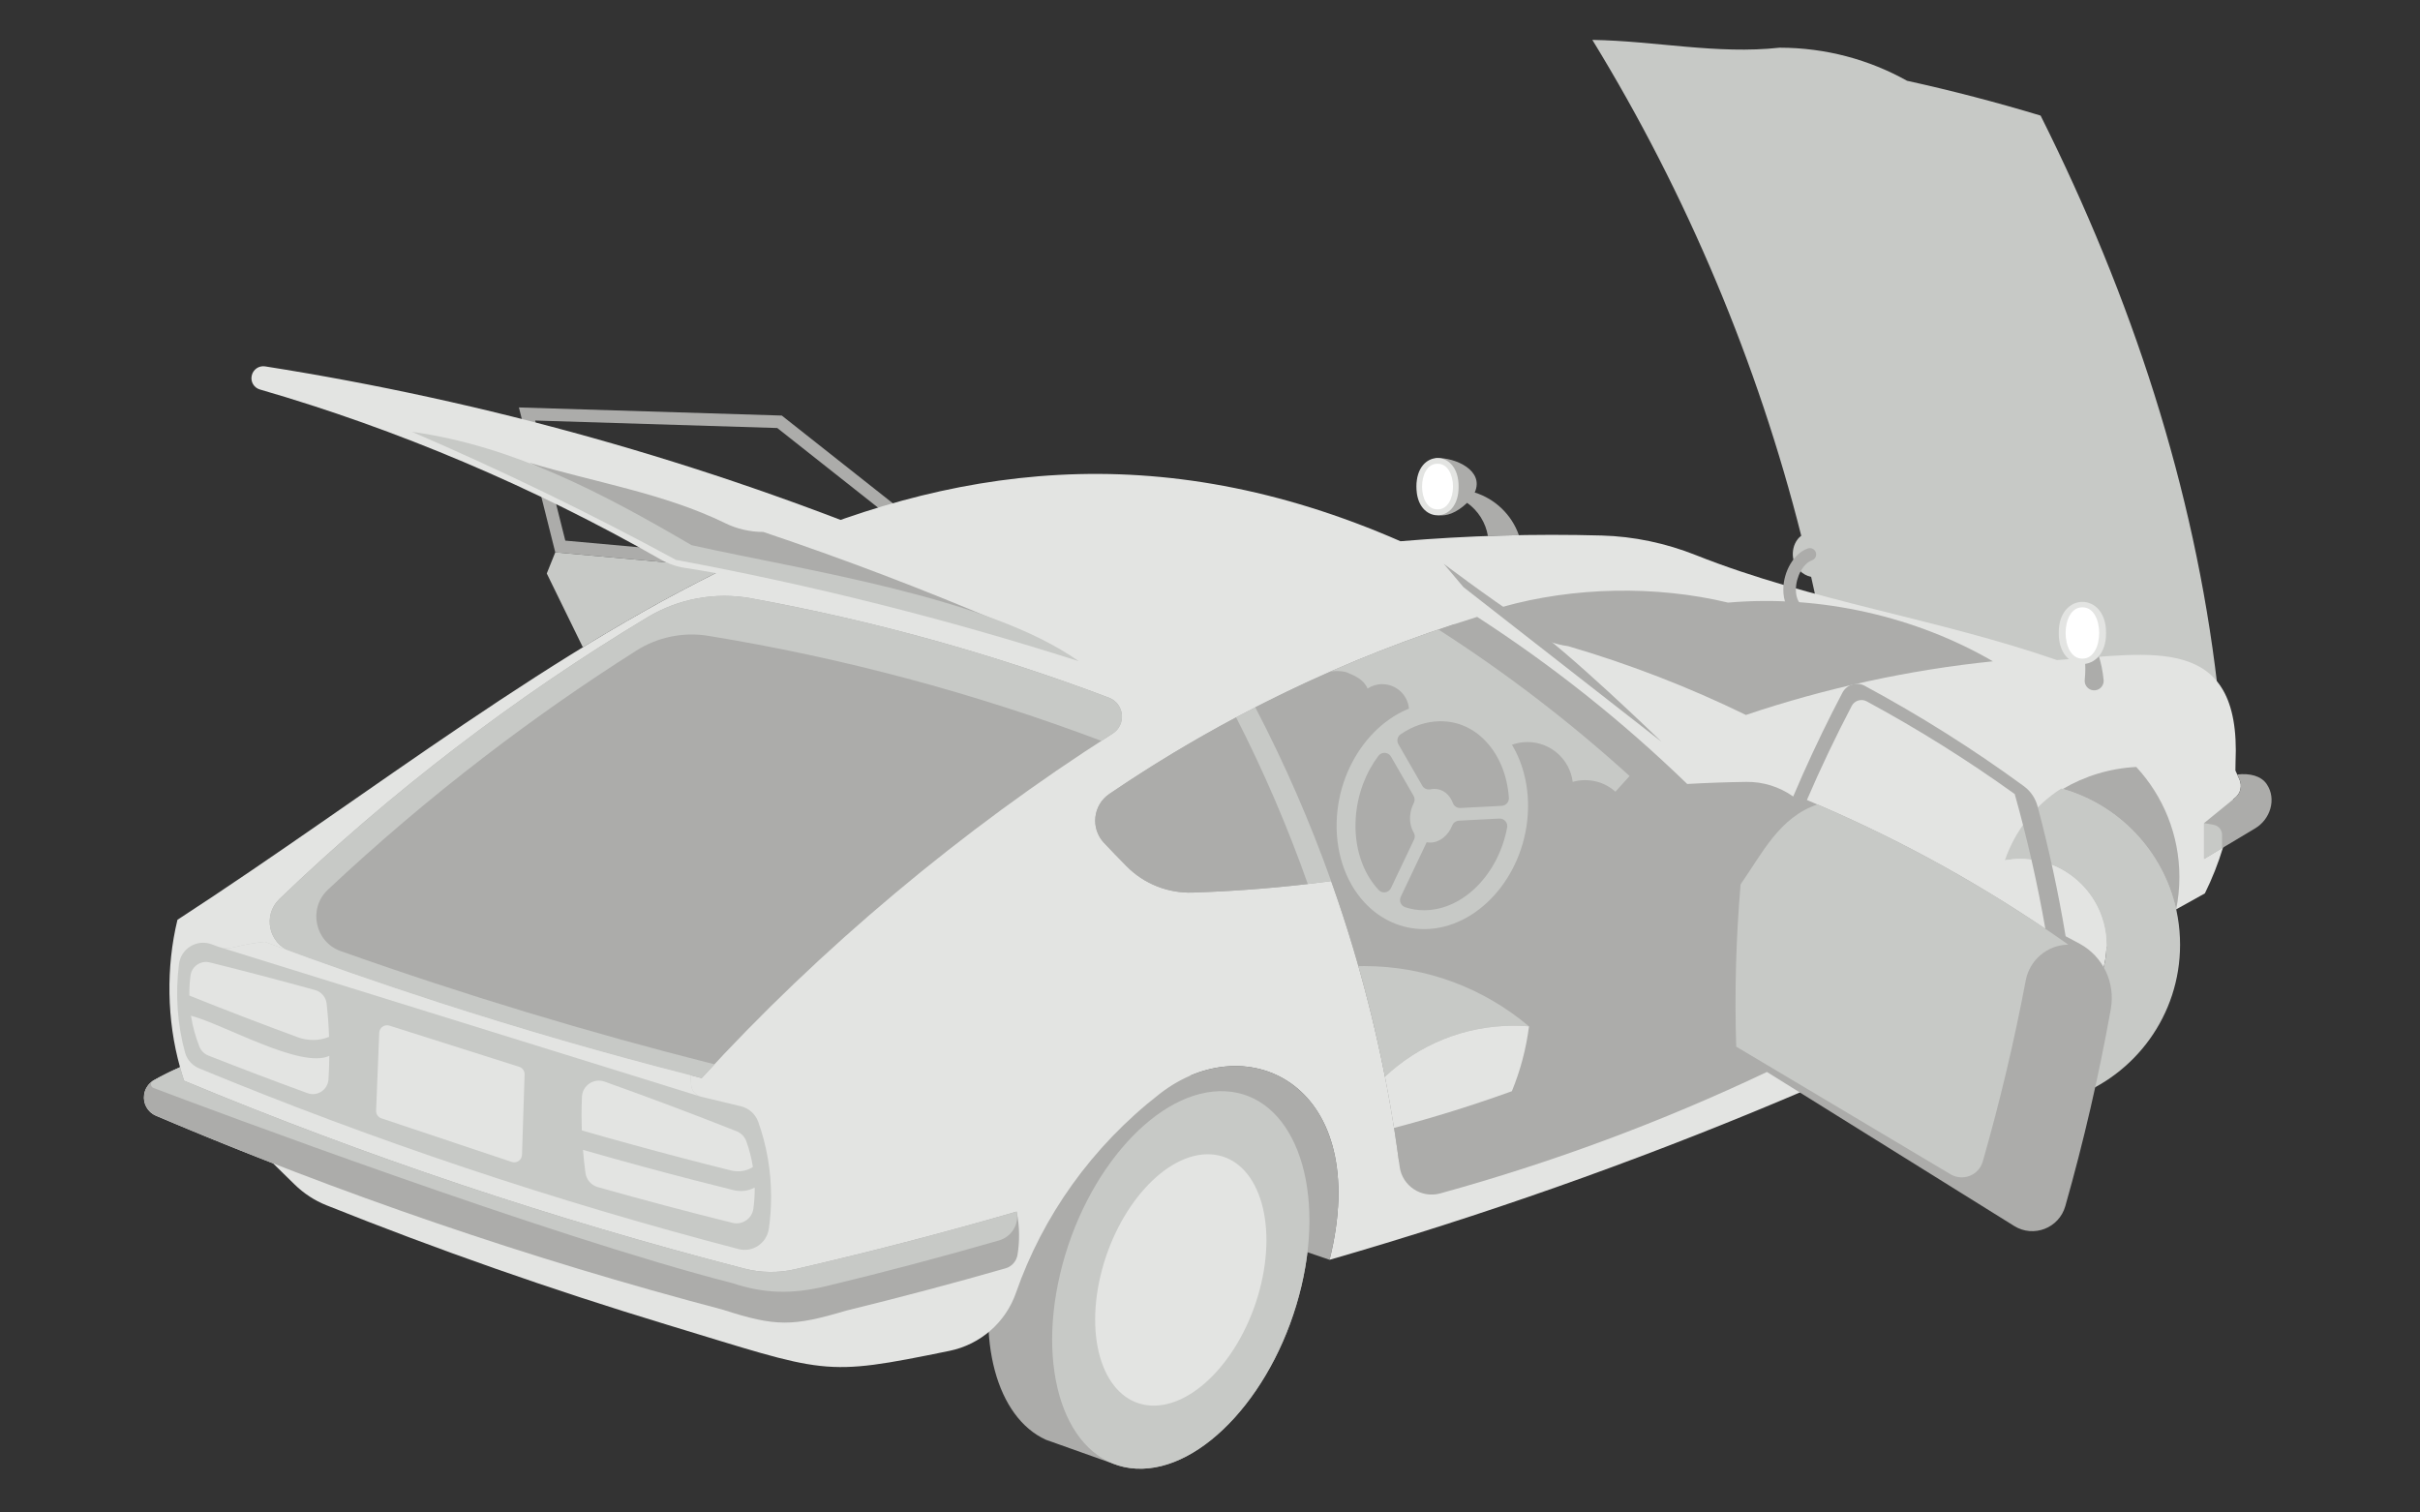 <svg xmlns="http://www.w3.org/2000/svg" xmlns:xlink="http://www.w3.org/1999/xlink" viewBox="0 0 400 250" width="400" height="250" preserveAspectRatio="xMidYMid meet" style="width: 100%; height: 100%; transform: translate3d(0px, 0px, 0px); content-visibility: visible;"><rect x="0" y="0" width="400" height="250" fill="#333333" stroke="none"/><defs><clipPath id="__lottie_element_2"><rect width="400" height="250" x="0" y="0"></rect></clipPath><clipPath id="__lottie_element_4"><path d="M0,0 L842,0 L842,596 L0,596z"></path></clipPath></defs><g clip-path="url(#__lottie_element_2)"><g clip-path="url(#__lottie_element_4)" transform="matrix(0.52,0,0,0.52,-19,-30.017)" opacity="1" style="display: block;"><g transform="matrix(1,0,0,1,81.668,70.156)" opacity="1" style="display: block;"><g opacity="1" transform="matrix(1,0,0,1,184.638,145.439)"><path fill="rgb(172,172,170)" fill-opacity="1" d=" M64.826,28.356 C64.826,28.356 -53.266,17.704 -53.266,17.704 C-53.266,17.704 -64.825,-28.356 -64.825,-28.356 C-64.825,-28.356 18.738,-25.776 18.738,-25.776 C18.738,-25.776 54.688,2.625 54.688,2.625 C54.688,2.625 64.826,28.356 64.826,28.356z M-50.078,13.975 C-50.078,13.975 58.728,23.79 58.728,23.79 C58.728,23.79 51.362,5.095 51.362,5.095 C51.362,5.095 17.294,-21.819 17.294,-21.819 C17.294,-21.819 -59.657,-24.194 -59.657,-24.194 C-59.657,-24.194 -50.078,13.975 -50.078,13.975z"></path></g><g opacity="1" transform="matrix(1,0,0,1,157.26,178.225)"><path fill="rgb(199,201,198)" fill-opacity="1" d=" M28.59,-10.165 C13.17,-2.695 -2.03,5.855 -17.12,15.085 C-17.12,15.085 -28.59,-8.365 -28.59,-8.365 C-28.59,-8.365 -25.89,-15.085 -25.89,-15.085 C-25.89,-15.085 28.59,-10.165 28.59,-10.165z"></path></g><g opacity="1" transform="matrix(1,0,0,1,418.191,146.737)"><path fill="rgb(172,172,170)" fill-opacity="1" d=" M19.479,10.953 C16.199,11.003 12.909,11.093 9.629,11.213 C8.953,6.981 6.49,3.102 3.029,0.673 C-10.869,13.778 -19.478,-9.146 -6.711,-13.568 C-0.806,-13.778 8.604,-9.656 5.439,-2.617 C11.938,-0.603 17.234,4.482 19.479,10.953z"></path></g><g opacity="1" transform="matrix(1,0,0,1,344.685,350.705)"><path fill="rgb(172,172,170)" fill-opacity="1" d=" M32.815,37.315 C32.815,37.315 -46.555,10.125 -46.555,10.125 C-39.395,0.725 -30.905,-7.895 -21.175,-15.455 C6.955,-37.315 46.555,-18.085 32.815,37.315z"></path></g><g opacity="1" transform="matrix(1,0,0,1,320.17,390.85)"><path fill="rgb(172,172,170)" fill-opacity="1" d=" M48.37,5.54 C40.54,38.67 17.03,64.64 -4.15,63.55 C-6.31,63.44 -8.359,63.05 -10.29,62.4 C-10.29,62.4 -11.55,61.95 -11.55,61.95 C-11.55,61.95 -29.19,55.67 -29.19,55.67 C-29.19,55.67 -32.88,54.36 -32.88,54.36 C-48.35,47.28 -55.34,22.85 -48.63,-5.55 C-40.8,-38.67 -17.29,-64.64 3.891,-63.55 C5.69,-63.46 7.41,-63.17 9.05,-62.71 C9.05,-62.71 9.13,-62.68 9.13,-62.68 C9.13,-62.68 11.65,-61.8 11.65,-61.8 C11.65,-61.8 30.79,-55.11 30.79,-55.11 C30.79,-55.11 30.88,-55.08 30.88,-55.08 C47.57,-49.08 55.34,-23.9 48.37,5.54z"></path></g><g opacity="1" transform="matrix(1,0,0,1,330.201,394.423)"><path fill="rgb(199,201,198)" fill-opacity="1" d=" M38.344,1.97 C46.174,-31.154 35.355,-58.887 14.178,-59.975 C-6.998,-61.063 -30.513,-35.094 -38.344,-1.97 C-46.174,31.154 -35.355,58.887 -14.178,59.975 C6.999,61.063 30.514,35.094 38.344,1.97z"></path></g><g opacity="1" transform="matrix(1,0,0,1,330.201,394.423)"><path fill="rgb(227,228,226)" fill-opacity="1" d=" M25.527,1.311 C30.74,-20.741 23.537,-39.203 9.439,-39.928 C-4.659,-40.652 -20.314,-23.363 -25.527,-1.312 C-30.74,20.74 -23.537,39.203 -9.439,39.927 C4.659,40.652 20.314,23.363 25.527,1.311z"></path></g><g opacity="1" transform="matrix(1,0,0,1,560.34,102.755)"><path fill="rgb(199,201,198)" fill-opacity="1" d=" M99.32,102.505 C87.111,87.91 64.906,96.045 48.35,95.623 C23.341,87.147 -2.236,80.37 -28.17,75.405 C-28.68,72.995 -29.21,70.595 -29.77,68.195 C-31.17,67.885 -32.42,67.185 -33.4,66.205 C-33.4,66.205 -33.41,66.205 -33.41,66.205 C-36.538,63.374 -36.269,57.633 -32.92,55.105 C-46.635,0.655 -69.203,-53.388 -99.32,-102.505 C-79.295,-102.192 -59.768,-97.842 -39.81,-100.025 C-25.1,-100.025 -11.29,-96.215 0.7,-89.515 C14.98,-86.375 29.15,-82.685 43.17,-78.445 C72.144,-20.484 91.981,39.824 99.32,102.505z"></path></g><g opacity="1" transform="matrix(1,0,0,1,333.938,258.6)"><path fill="rgb(227,228,226)" fill-opacity="1" d=" M332.779,-23.274 C332.779,-23.274 331.488,-26.116 331.488,-26.116 C331.514,-26.998 331.529,-27.882 331.531,-28.77 C333.391,-70.02 304.581,-63.19 274.751,-61.22 C236.761,-74.41 197.151,-79.82 160.001,-94.57 C150.441,-98.37 140.311,-100.53 130.031,-100.81 C108.741,-101.39 87.391,-100.79 66.091,-98.99 C-88.739,-166.72 -198.879,-59.1 -322.659,21.34 C-326.319,36.37 -326.049,53.25 -321.839,68.21 C-324.089,69.19 -326.298,70.26 -328.458,71.42 C-329.018,71.72 -329.568,72.02 -330.118,72.33 C-330.528,72.55 -330.899,72.83 -331.239,73.13 C-332.309,74.08 -333.028,75.39 -333.248,76.83 C-333.248,76.83 -333.258,76.91 -333.258,76.91 C-333.688,79.73 -332.149,82.49 -329.529,83.61 C-329.519,83.62 -329.499,83.62 -329.489,83.62 C-327.659,84.4 -325.828,85.17 -323.998,85.94 C-322.168,86.71 -320.338,87.47 -318.498,88.23 C-316.428,89.09 -314.359,89.94 -312.289,90.79 C-305.639,93.5 -298.969,96.16 -292.279,98.76 C-292.279,98.76 -285.427,105.472 -285.427,105.472 C-282.529,108.31 -279.106,110.56 -275.341,112.067 C-239.835,126.279 -203.739,138.924 -167.148,150.02 C-115.838,165.56 -118.079,166.72 -77.249,158.36 C-67.459,156.35 -59.419,149.35 -56.129,139.92 C-47.659,115.66 -32.138,93.52 -10.428,76.65 C17.702,54.79 57.301,74.02 43.561,129.42 C140.201,101.52 233.751,62.37 321.781,12.95 C326.442,3.525 329.468,-6.461 330.779,-16.93 C330.779,-16.93 331.452,-17.49 331.452,-17.49 C333.146,-18.9 333.689,-21.267 332.779,-23.274z"></path></g><g opacity="1" transform="matrix(1,0,0,1,139.554,368.081)"><path fill="rgb(172,172,170)" fill-opacity="1" d=" M138.476,4.616 C115.12,11.394 91.666,17.484 68.027,22.94 C62.726,24.163 57.202,24.092 51.935,22.732 C-8.734,7.068 -68.285,-12.86 -126.164,-36.984 C-126.634,-38.394 -127.064,-39.824 -127.454,-41.274 C-130.263,-40.051 -133.019,-38.685 -135.69,-37.184 C-137.375,-36.237 -138.536,-34.571 -138.82,-32.659 C-138.82,-32.659 -138.838,-32.536 -138.838,-32.536 C-139.255,-29.723 -137.723,-26.975 -135.105,-25.862 C-76.6,-0.997 -16.32,19.627 45.106,35.804 C61.982,41.274 67.305,41.143 84.306,36.086 C101.283,31.931 118.147,27.468 134.969,22.64 C136.975,22.065 138.429,20.357 138.759,18.297 C139.096,16.194 139.255,14.064 139.236,11.926 C139.226,9.476 138.976,7.026 138.476,4.616z"></path></g><g opacity="1" transform="matrix(1,0,0,1,175.666,252.973)"><path fill="rgb(172,172,170)" fill-opacity="1" d=" M132.834,-32.199 C85.11,-1.815 39.799,36.181 2.243,77.285 C-41.93,66.134 -85.572,52.689 -128.502,36.98 C-135.44,34.441 -137.316,25.495 -131.993,20.373 C-96.924,-13.375 -56.684,-44.171 -14.944,-69.224 C-5.077,-75.146 6.628,-77.285 17.95,-75.222 C56.627,-68.173 94.708,-57.628 131.661,-43.646 C136.63,-41.766 137.316,-35.052 132.834,-32.199z"></path></g><g opacity="1" transform="matrix(1,0,0,1,175.688,252.973)"><path fill="rgb(199,201,198)" fill-opacity="1" d=" M-67.038,-24.706 C-84.424,-11.355 -100.95,2.707 -116.601,17.406 C-122.96,23.378 -120.735,34.001 -112.514,36.919 C-73.445,50.789 -33.802,62.79 6.272,72.904 C4.912,74.354 3.562,75.814 2.222,77.284 C-41.937,66.128 -85.619,52.686 -128.518,36.984 C-135.456,34.444 -137.329,25.497 -132.005,20.375 C-96.784,-13.506 -56.952,-44.016 -14.965,-69.217 C-5.095,-75.141 6.612,-77.284 17.936,-75.221 C56.646,-68.168 94.694,-57.621 131.655,-43.638 C136.603,-41.766 137.33,-35.065 132.869,-32.221 C131.665,-31.453 130.463,-30.681 129.262,-29.905 C88.742,-45.184 46.873,-56.345 4.348,-63.288 C-3.584,-64.583 -11.731,-62.919 -18.519,-58.617 C-35.036,-48.149 -51.227,-36.847 -67.038,-24.706z"></path></g><g opacity="1" transform="matrix(1,0,0,1,428.51,271.425)"><path fill="rgb(172,172,170)" fill-opacity="1" d=" M73.89,49.025 C40.8,65.655 6.24,77.765 -28.95,85.455 C-35.53,35.855 -50.66,-13.065 -74.63,-59.025 C-54.05,-69.595 -32.88,-78.395 -11.33,-85.455 C18.25,-66.815 45.93,-44.395 70.97,-18.295 C73.66,4.095 74.63,26.605 73.89,49.025z"></path></g><g opacity="1" transform="matrix(1,0,0,1,619.999,287.324)"><path fill="rgb(199,201,198)" fill-opacity="1" d=" M-27.838,-26.291 C-26.262,-26.572 -24.643,-26.727 -22.986,-26.727 C-7.833,-26.727 4.451,-14.444 4.451,0.709 C4.451,14.796 -6.168,26.397 -19.836,27.96 C-16.138,35.942 -11.6,43.392 -6.467,49.106 C13.518,42.019 27.837,22.956 27.837,0.541 C27.837,-23.144 11.848,-43.084 -9.921,-49.107 C-18.224,-43.806 -24.614,-35.783 -27.838,-26.291z"></path></g><g opacity="1" transform="matrix(1,0,0,1,607.143,287.941)"><path fill="rgb(227,228,226)" fill-opacity="1" d=" M-6.979,27.344 C6.689,25.781 17.307,14.18 17.307,0.093 C17.307,-15.06 5.023,-27.343 -10.13,-27.343 C-11.787,-27.343 -13.406,-27.188 -14.982,-26.907 C-16.482,-22.49 -17.307,-17.763 -17.307,-12.839 C-17.307,-2.081 -13.421,13.438 -6.979,27.344z"></path></g><g opacity="1" transform="matrix(1,0,0,1,464.381,282.383)"><path fill="rgb(172,172,170)" fill-opacity="1" d=" M151.563,5.183 C150.072,4.375 148.577,3.576 147.078,2.787 C144.768,-11.111 141.795,-24.897 138.155,-38.534 C137.47,-41.1 135.921,-43.363 133.777,-44.932 C117.561,-56.792 100.723,-67.381 83.215,-76.815 C80.663,-78.19 77.476,-77.192 76.126,-74.626 C75.104,-72.682 74.098,-70.731 73.108,-68.773 C73.108,-68.773 73.098,-68.773 73.098,-68.773 C68.59,-59.85 64.372,-50.817 60.488,-41.633 C60.488,-41.633 60.42,-41.681 60.42,-41.681 C56.08,-44.734 50.887,-46.349 45.582,-46.276 C39.32,-46.189 33.057,-45.97 26.798,-45.613 C6.053,-65.692 -16.049,-83.237 -39.972,-98.723 C-81.387,-85.929 -120.731,-67.025 -156.874,-42.461 C-162.114,-38.9 -162.93,-31.496 -158.583,-26.888 C-156.2,-24.362 -153.79,-21.868 -151.357,-19.409 C-145.834,-13.826 -138.222,-10.843 -130.372,-11.096 C-115.664,-11.57 -100.993,-12.787 -86.382,-14.742 C-75.852,14.792 -68.612,45.107 -64.617,75.99 C-63.82,82.151 -57.71,86.182 -51.721,84.532 C-16.134,74.729 18.697,61.795 52.128,45.927 C64.395,53.568 107.574,80.465 130.721,94.882 C136.887,98.722 144.993,95.564 146.979,88.576 C152.84,67.943 157.664,47.032 161.44,25.923 C162.929,17.599 158.998,9.211 151.563,5.183z M64.839,-40.523 C69.205,-50.646 73.953,-60.613 79.08,-70.419 C79.981,-72.142 82.13,-72.801 83.84,-71.876 C100.032,-63.121 115.756,-53.297 130.898,-42.413 C134.878,-28.253 138.128,-13.953 140.638,0.427 C116.598,-15.813 91.189,-29.483 64.839,-40.523z"></path></g><g opacity="1" transform="matrix(1,0,0,1,559.256,303.223)"><path fill="rgb(199,201,198)" fill-opacity="1" d=" M53.054,-15.384 C53.054,-15.384 52.938,-15.382 52.938,-15.382 C46.333,-15.243 40.752,-10.487 39.523,-3.996 C35.86,15.363 31.304,34.565 25.868,53.544 C24.611,57.931 19.541,59.943 15.621,57.609 C15.621,57.609 -52.506,17.036 -52.506,17.036 C-53.054,-0.161 -52.583,-17.421 -51.106,-34.553 C-44.233,-44.392 -38.787,-55.89 -26.686,-59.944 C1.117,-48.023 28.074,-33.019 53.054,-15.384z"></path></g><g opacity="1" transform="matrix(1,0,0,1,175.098,153.745)"><path fill="rgb(227,228,226)" fill-opacity="1" d=" M138.401,50.028 C92.767,40.429 45.306,21.606 -2.406,14.357 C-5.18,13.935 -7.851,13.02 -10.287,11.627 C-50.432,-11.329 -94.286,-29.847 -137.621,-42.374 C-139.505,-42.919 -140.643,-44.833 -140.218,-46.746 C-139.819,-48.715 -137.938,-50.028 -135.953,-49.715 C-65.817,-38.66 3.062,-19.389 69.121,7.899 C92.882,17.714 114.55,30.29 137.243,42.435 C140.065,43.945 140.644,47.744 138.401,50.028z"></path></g><g opacity="1" transform="matrix(1,0,0,1,197.93,159.96)"><path fill="rgb(172,172,170)" fill-opacity="1" d=" M74.78,25.31 C42.47,15.92 9.76,8.11 -23.24,1.9 C-40.2,-7.68 -57.38,-16.75 -74.78,-25.31 C-54.216,-19.107 -31.967,-15.589 -12.557,-6.095 C-8.782,-4.248 -4.625,-3.3 -0.422,-3.3 C-0.422,-3.3 -0.42,-3.3 -0.42,-3.3 C24.96,5.24 50.05,14.78 74.78,25.31z"></path></g><g opacity="1" transform="matrix(1,0,0,1,619.46,197.209)"><path fill="rgb(172,172,170)" fill-opacity="1" d=" M-1.497,-9.25 C-0.552,-8.02 0.099,-6.877 0.74,-5.614 C1.362,-4.368 1.891,-3.078 2.346,-1.757 C2.776,-0.433 3.17,0.918 3.44,2.294 C3.737,3.667 3.923,5.059 4.073,6.463 C4.25,8.12 3.051,9.608 1.394,9.785 C-0.263,9.962 -1.749,8.762 -1.927,7.105 C-1.948,6.906 -1.95,6.71 -1.933,6.518 C-1.933,6.518 -1.927,6.463 -1.927,6.463 C-1.815,5.277 -1.727,4.077 -1.74,2.876 C-1.727,1.671 -1.829,0.473 -1.96,-0.732 C-2.117,-1.93 -2.342,-3.125 -2.654,-4.297 C-2.956,-5.445 -3.388,-6.673 -3.843,-7.626 C-3.843,-7.626 -3.911,-7.768 -3.911,-7.768 C-4.25,-8.478 -3.951,-9.328 -3.241,-9.667 C-2.623,-9.962 -1.898,-9.772 -1.497,-9.25z"></path></g><g opacity="1" transform="matrix(1,0,0,1,191.785,161.279)"><path fill="rgb(199,201,198)" fill-opacity="1" d=" M105.975,36.458 C63.974,23.025 21.254,12.291 -22.025,4.272 C-49.38,-10.563 -77.481,-24.193 -105.975,-36.458 C-73.465,-31.887 -45.138,-16.82 -17.095,-0.417 C19.459,7.741 77.071,16.05 105.975,36.458z"></path></g><g opacity="1" transform="matrix(1,0,0,1,105.268,335.878)"><path fill="rgb(199,201,198)" fill-opacity="1" d=" M94.713,32.091 C94.708,35.538 94.47,38.914 93.993,42.244 C93.335,46.844 88.87,49.901 84.373,48.73 C26.027,33.531 -31.318,14.337 -87.079,-8.698 C-89.263,-9.6 -90.945,-11.446 -91.573,-13.725 C-94.045,-22.689 -94.713,-32.512 -93.492,-41.921 C-92.85,-46.866 -87.734,-49.901 -83.072,-48.135 C-82.503,-47.919 -81.933,-47.705 -81.364,-47.49 C-79.677,-46.855 -77.835,-46.743 -76.088,-47.185 C-72.882,-47.995 -69.589,-48.585 -66.228,-48.939 C-47.998,-42.119 -29.638,-35.719 -11.158,-29.739 C15.358,-21.151 42.111,-13.403 69.113,-6.519 C69.148,-5.487 69.205,-4.462 69.285,-3.445 C69.426,-1.635 70.721,-0.119 72.484,0.313 C76.673,1.34 80.866,2.349 85.068,3.331 C87.661,3.937 89.748,5.83 90.639,8.34 C93.276,15.767 94.713,23.762 94.713,32.091z"></path></g><g opacity="1" transform="matrix(1,0,0,1,411.81,142.267)"><path fill="rgb(227,228,226)" fill-opacity="1" d=" M6.697,0 C6.819,12.131 -6.82,12.131 -6.697,-0.001 C-6.819,-12.131 6.82,-12.131 6.697,0z"></path></g><g opacity="1" transform="matrix(1,0,0,1,411.81,142.228)"><path fill="rgb(255,255,255)" fill-opacity="1" d=" M0,7.252 C-6.556,7.352 -6.556,-7.353 0.001,-7.252 C6.556,-7.352 6.556,7.353 0,7.252z"></path></g><g opacity="1" transform="matrix(1,0,0,1,616.79,188.771)"><path fill="rgb(227,228,226)" fill-opacity="1" d=" M7.513,0 C7.649,13.183 -7.65,13.183 -7.513,-0.001 C-7.649,-13.183 7.65,-13.183 7.513,0z"></path></g><g opacity="1" transform="matrix(1,0,0,1,616.79,188.772)"><path fill="rgb(255,255,255)" fill-opacity="1" d=" M0,8.154 C-7.116,8.255 -7.116,-8.257 0.001,-8.154 C7.116,-8.256 7.116,8.257 0,8.154z"></path></g><g opacity="1" transform="matrix(1,0,0,1,510.37,194.216)"><path fill="rgb(172,172,170)" fill-opacity="1" d=" M77.97,3.564 C51.535,6.25 24.594,12.12 -0.53,20.614 C-18.65,11.774 -37.54,4.454 -57.01,-1.246 C-65.912,-2.428 -71.909,-7.466 -77.97,-13.716 C-55.367,-20.096 -29.15,-20.614 -6.2,-15.096 C23.31,-17.683 53.687,-10.576 77.97,3.564z"></path></g><g opacity="1" transform="matrix(1,0,0,1,140.717,362.912)"><path fill="rgb(199,201,198)" fill-opacity="1" d=" M137.328,9.858 C138.149,13.857 135.657,17.808 131.735,18.939 C113.479,24.199 95.15,29.068 76.753,33.486 C65.845,36.105 57.082,35.866 46.993,32.534 C-11.277,17.626 -119.35,-22.796 -137.039,-29.505 C-138.055,-29.89 -138.149,-31.279 -137.204,-31.816 C-134.424,-33.395 -131.549,-34.827 -128.617,-36.104 C-128.227,-34.654 -127.797,-33.224 -127.327,-31.814 C-69.448,-7.691 -9.897,12.237 50.772,27.9 C56.039,29.26 61.564,29.332 66.864,28.108 C90.503,22.653 113.957,16.562 137.313,9.785 C137.318,9.809 137.323,9.834 137.328,9.858z"></path></g><g opacity="1" transform="matrix(1,0,0,1,629.095,253.995)"><path fill="rgb(172,172,170)" fill-opacity="1" d=" M18.525,12.355 C18.525,15.875 18.175,19.315 17.495,22.635 C13.405,4.225 -0.545,-10.485 -18.525,-15.645 C-11.615,-19.705 -3.675,-22.195 4.815,-22.635 C13.325,-13.445 18.525,-1.145 18.525,12.355z"></path></g><g opacity="1" transform="matrix(1,0,0,1,101.04,311.495)"><path fill="rgb(227,228,226)" fill-opacity="1" d=" M76.24,24.555 C76.24,24.555 -76.24,-22.825 -76.24,-22.825 C-74.81,-22.455 -73.31,-22.435 -71.86,-22.805 C-68.65,-23.615 -65.36,-24.205 -62,-24.555 C-43.77,-17.735 -25.41,-11.335 -6.93,-5.355 C19.59,3.235 46.34,10.985 73.34,17.865 C73.37,18.895 73.43,19.925 73.51,20.935 C73.64,22.575 74.72,23.985 76.24,24.555z"></path></g><g opacity="1" transform="matrix(1,0,0,1,410.156,246.816)"><path fill="rgb(199,201,198)" fill-opacity="1" d=" M21.404,-27.686 C16.299,-33.114 9.532,-36.086 2.355,-35.986 C-14.233,-35.809 -28.889,-19.609 -30.315,0.125 C-31.091,10.857 -27.843,20.939 -21.404,27.786 C-16.364,33.146 -9.705,36.086 -2.627,36.086 C-2.537,36.086 -2.446,36.087 -2.355,36.086 C14.233,35.909 28.889,19.71 30.315,-0.025 C31.091,-10.757 27.843,-20.839 21.404,-27.686z M2.419,-29.986 C2.492,-29.987 2.563,-29.987 2.636,-29.987 C8.112,-29.987 13.086,-27.773 17.033,-23.576 C21.298,-19.04 23.846,-12.686 24.334,-5.647 C24.426,-4.314 23.391,-3.165 22.056,-3.096 C22.056,-3.096 8.901,-2.414 8.901,-2.414 C7.841,-2.359 6.887,-3.016 6.52,-4.012 C5.531,-6.699 3.32,-8.513 0.617,-8.484 C0.224,-8.48 -0.164,-8.437 -0.545,-8.358 C-1.582,-8.143 -2.646,-8.549 -3.175,-9.466 C-3.175,-9.466 -10.78,-22.667 -10.78,-22.667 C-11.402,-23.746 -11.103,-25.137 -10.075,-25.841 C-6.293,-28.431 -2.021,-29.938 2.419,-29.986z M-24.331,0.557 C-23.795,-6.859 -21.128,-13.681 -17.143,-18.988 C-16.108,-20.367 -13.997,-20.237 -13.137,-18.743 C-13.137,-18.743 -5.945,-6.262 -5.945,-6.262 C-5.53,-5.542 -5.534,-4.668 -5.917,-3.93 C-6.544,-2.72 -6.953,-1.341 -7.059,0.125 C-7.202,2.115 -6.768,3.934 -5.927,5.374 C-5.533,6.049 -5.454,6.862 -5.789,7.568 C-5.789,7.568 -13.143,23.034 -13.143,23.034 C-13.855,24.532 -15.871,24.908 -17.009,23.701 C-17.017,23.693 -17.025,23.684 -17.033,23.676 C-22.326,18.047 -24.985,9.62 -24.331,0.557z M-2.419,30.086 C-4.576,30.115 -6.65,29.786 -8.617,29.132 C-9.989,28.676 -10.656,27.118 -10.035,25.812 C-10.035,25.812 -1.788,8.467 -1.788,8.467 C-1.409,8.542 -1.02,8.588 -0.617,8.583 C2.367,8.552 5.08,6.287 6.341,3.113 C6.693,2.229 7.564,1.661 8.515,1.611 C8.515,1.611 21.296,0.949 21.296,0.949 C22.826,0.869 24.067,2.231 23.788,3.738 C21.064,18.475 9.97,29.954 -2.419,30.086z"></path></g><g opacity="1" transform="matrix(1,0,0,1,425.074,213.44)"><path fill="rgb(199,201,198)" fill-opacity="1" d=" M47.786,20.8 C47.786,20.8 43.286,25.78 43.286,25.78 C40.726,23.49 37.356,22.11 33.656,22.11 C32.286,22.11 30.956,22.3 29.706,22.66 C28.806,15.52 22.716,10 15.326,10 C13.406,10 11.565,10.37 9.885,11.06 C8.885,9.49 7.745,8.03 6.485,6.69 C1.385,1.26 -5.384,-1.71 -12.564,-1.61 C-15.924,-1.57 -19.214,-0.88 -22.324,0.37 C-22.314,0.29 -22.314,0.21 -22.314,0.13 C-22.314,-4.58 -26.134,-8.4 -30.844,-8.4 C-32.564,-8.4 -34.174,-7.89 -35.514,-7 C-36.624,-9.77 -39.393,-11.033 -42.09,-12.134 C-43.275,-12.618 -46.724,-12.762 -47.785,-12.192 C-47.785,-12.192 -41.045,-15.18 -32.886,-18.428 C-26.123,-21.12 -18.342,-23.949 -12.994,-25.78 C8.486,-11.99 28.836,3.6 47.786,20.8z"></path></g><g opacity="1" transform="matrix(1,0,0,1,413.76,312.235)"><path fill="rgb(199,201,198)" fill-opacity="1" d=" M27.1,1.565 C25.5,1.445 23.89,1.375 22.26,1.375 C6.42,1.375 -7.97,7.535 -18.65,17.585 C-20.97,5.775 -23.79,-5.945 -27.1,-17.555 C-26.51,-17.575 -25.92,-17.585 -25.32,-17.585 C-5.35,-17.585 12.94,-10.385 27.1,1.565z"></path></g><g opacity="1" transform="matrix(1,0,0,1,418,329.855)"><path fill="rgb(227,228,226)" fill-opacity="1" d=" M22.89,-16.055 C21.97,-8.835 20.11,-1.915 17.44,4.575 C5.08,9.045 -7.41,12.935 -20.01,16.245 C-20.86,10.795 -21.83,5.375 -22.89,-0.035 C-12.21,-10.085 2.18,-16.245 18.02,-16.245 C19.66,-16.245 21.28,-16.175 22.89,-16.055z"></path></g><g opacity="1" transform="matrix(1,0,0,1,98.015,335.288)"><path fill="rgb(227,228,226)" fill-opacity="1" d=" M19.46,21.603 C19.46,21.603 -21.948,7.751 -21.948,7.751 C-22.974,7.383 -23.641,6.39 -23.593,5.302 C-23.593,5.302 -22.6,-19.44 -22.6,-19.44 C-22.53,-21.053 -20.966,-22.173 -19.417,-21.719 C-19.417,-21.719 21.818,-8.638 21.818,-8.638 C22.906,-8.319 23.641,-7.305 23.605,-6.172 C23.605,-6.172 22.785,19.342 22.785,19.342 C22.731,21.029 21.048,22.173 19.46,21.603z"></path></g><g opacity="1" transform="matrix(1,0,0,1,667.025,246.955)"><path fill="rgb(172,172,170)" fill-opacity="1" d=" M4.563,3.989 C4.563,3.989 -11.565,13.645 -11.565,13.645 C-11.565,13.645 -11.565,2.255 -11.565,2.255 C-11.565,2.255 -9.576,0.635 -9.576,0.635 C-9.576,0.635 -2.306,-5.285 -2.306,-5.285 C-2.306,-5.285 -1.636,-5.845 -1.636,-5.845 C0.054,-7.255 0.605,-9.625 -0.306,-11.625 C-0.306,-11.625 -1.016,-13.205 -1.016,-13.205 C2.944,-13.645 6.545,-12.8 8.353,-10.141 C11.565,-5.418 9.513,1.129 4.563,3.989z"></path></g><g opacity="1" transform="matrix(1,0,0,1,658.322,254.905)"><path fill="rgb(199,201,198)" fill-opacity="1" d=" M-2.862,-5.695 C-2.862,-5.695 0.201,-5.15 0.201,-5.15 C1.741,-4.877 2.862,-3.537 2.862,-1.973 C2.862,-1.973 2.862,2.267 2.862,2.267 C2.862,2.267 -2.862,5.695 -2.862,5.695 C-2.862,5.695 -2.862,-5.695 -2.862,-5.695z"></path></g><g opacity="1" transform="matrix(1,0,0,1,336.026,243.565)"><path fill="rgb(172,172,170)" fill-opacity="1" d=" M34.553,25.005 C22.377,26.421 10.161,27.326 -2.056,27.721 C-9.941,27.975 -17.556,24.919 -23.102,19.308 C-25.49,16.892 -27.854,14.443 -30.196,11.961 C-34.554,7.342 -33.782,-0.067 -28.53,-3.637 C-15.413,-12.555 -1.959,-20.665 11.763,-27.975 C20.603,-10.685 28.193,7.015 34.553,25.005z"></path></g><g opacity="1" transform="matrix(1,0,0,1,527.068,172.808)"><path fill="rgb(172,172,170)" fill-opacity="1" d=" M1.543,11.261 C0.293,11.261 -0.903,10.882 -1.949,10.136 C-4.107,8.597 -5.345,5.709 -5.345,2.21 C-5.345,-3.636 -1.924,-9.396 2.443,-10.902 C3.488,-11.261 4.626,-10.707 4.986,-9.663 C5.346,-8.619 4.792,-7.48 3.747,-7.12 C0.987,-6.168 -1.345,-1.896 -1.345,2.21 C-1.345,4.335 -0.688,6.125 0.372,6.88 C0.965,7.304 1.643,7.374 2.443,7.098 C3.488,6.737 4.626,7.293 4.986,8.337 C5.346,9.381 4.792,10.52 3.747,10.88 C3.007,11.135 2.266,11.261 1.543,11.261z"></path></g><g opacity="1" transform="matrix(1,0,0,1,362.89,240.483)"><path fill="rgb(199,201,198)" fill-opacity="1" d=" M15.1,27.16 C12.63,27.49 10.16,27.8 7.69,28.08 C1.33,10.09 -6.26,-7.6 -15.1,-24.89 C-13.08,-25.97 -11.05,-27.04 -9.01,-28.08 C0.38,-10.07 8.41,8.39 15.1,27.16z"></path></g><g opacity="1" transform="matrix(1,0,0,1,448.411,195.075)"><path fill="rgb(172,172,170)" fill-opacity="1" d=" M-28.348,-20.868 C-28.348,-20.868 34.651,28.321 34.651,28.321 C34.651,28.321 4.247,-1.218 -8.705,-9.829 C-21.657,-18.439 -34.652,-28.321 -34.652,-28.321 C-34.652,-28.321 -28.348,-20.868 -28.348,-20.868z"></path></g></g><g transform="matrix(1,0,0,1,96.468,362.678)" opacity="1" style="display: block;"><g opacity="1" transform="matrix(1,0,0,1,22.462,13.096)"><path fill="rgb(227,228,226)" fill-opacity="1" d=" M12.209,11.642 C15.429,12.827 18.998,12.846 22.173,11.545 C22.173,11.545 22.212,11.529 22.212,11.529 C22.085,7.96 21.826,4.425 21.423,0.932 C21.188,-1.093 19.772,-2.788 17.807,-3.331 C6.667,-6.41 -4.507,-9.347 -15.718,-12.131 C-18.596,-12.846 -21.456,-10.881 -21.837,-7.939 C-22.086,-6.024 -22.212,-4.071 -22.212,-2.087 C-22.212,-1.92 -22.202,-1.754 -22.2,-1.587 C-10.796,2.997 0.682,7.399 12.209,11.642z"></path></g><g opacity="1" transform="matrix(1,0,0,1,22.765,30.787)"><path fill="rgb(227,228,226)" fill-opacity="1" d=" M-21.984,-12.878 C-21.457,-9.446 -20.549,-6.14 -19.288,-3.009 C-18.776,-1.738 -17.765,-0.729 -16.49,-0.226 C-6.015,3.908 4.51,7.896 15.075,11.743 C18.194,12.878 21.506,10.673 21.721,7.361 C21.882,4.885 21.961,2.387 21.984,-0.125 C12.985,4.106 -11.453,-10.09 -21.984,-12.878z"></path></g><g opacity="1" transform="matrix(1,0,0,1,152.156,52.666)"><path fill="rgb(227,228,226)" fill-opacity="1" d=" M-27.146,1.693 C-22.246,3.113 -17.346,4.493 -12.426,5.843 C-11.996,5.973 -11.556,6.093 -11.116,6.203 C-0.677,9.086 9.795,11.831 20.292,14.436 C22.649,15.021 25.17,14.665 27.209,13.345 C27.209,13.345 27.236,13.328 27.236,13.328 C26.79,10.515 26.093,7.785 25.151,5.17 C24.623,3.706 23.49,2.537 22.043,1.964 C8.133,-3.537 -5.852,-8.799 -19.918,-13.81 C-23.318,-15.021 -26.945,-12.596 -27.105,-8.991 C-27.192,-7.027 -27.236,-5.053 -27.236,-3.068"></path></g><g opacity="1" transform="matrix(1,0,0,1,152.671,72.539)"><path fill="rgb(227,228,226)" fill-opacity="1" d=" M27.276,-0.019 C27.266,-0.013 27.256,-0.007 27.245,-0.001 C25.219,1.117 22.824,1.367 20.577,0.812 C16.549,-0.183 12.522,-1.205 8.508,-2.24 C8.498,-2.23 8.498,-2.23 8.488,-2.24 C5.638,-2.97 2.799,-3.721 -0.051,-4.471 C-0.051,-4.471 -0.061,-4.461 -0.061,-4.471 C-2.861,-5.211 -5.661,-5.961 -8.451,-6.721 C-14.743,-8.429 -21.015,-10.186 -27.288,-11.984 C-27.087,-9.528 -26.839,-7.084 -26.507,-4.667 C-26.213,-2.53 -24.7,-0.755 -22.624,-0.167 C-8.398,3.863 5.889,7.657 20.233,11.212 C23.344,11.983 26.443,9.877 26.875,6.701 C27.147,4.697 27.288,2.65 27.288,0.57 C27.288,0.373 27.279,0.178 27.276,-0.019z"></path></g></g></g></g></svg>